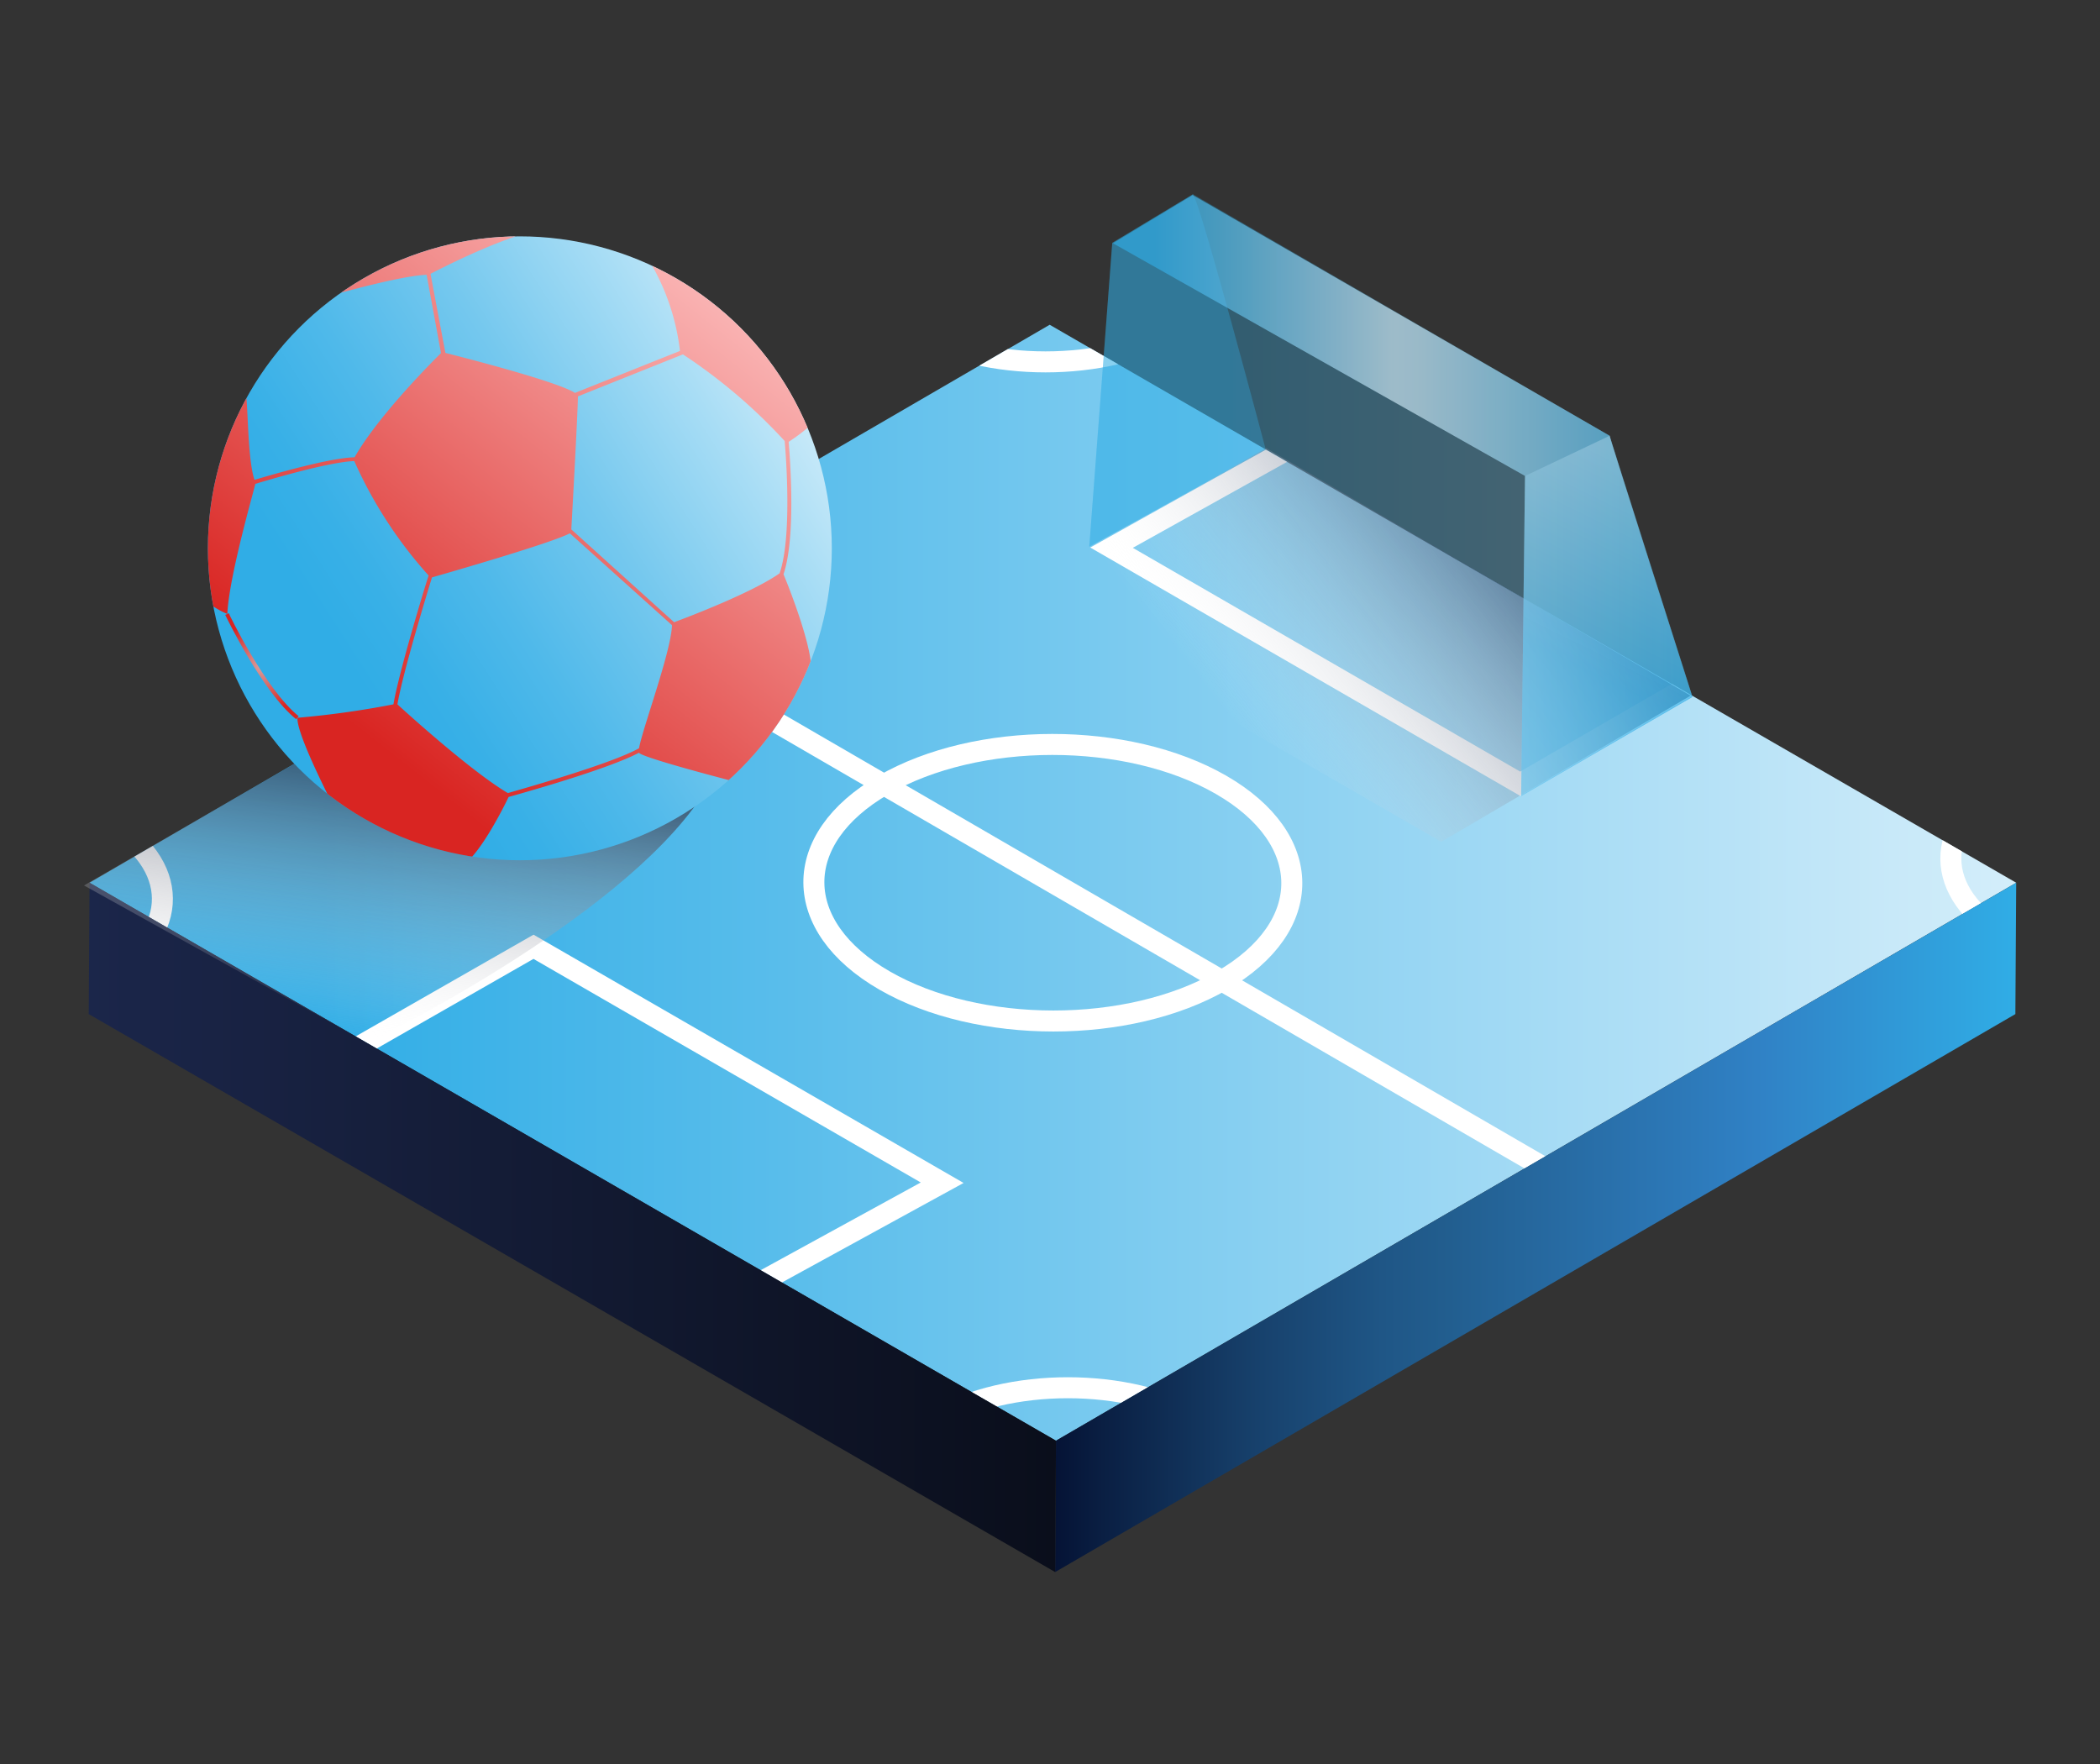 <svg data-name="sports" xmlns="http://www.w3.org/2000/svg" xmlns:xlink="http://www.w3.org/1999/xlink" viewBox="0 0 200 168"><rect x="0" y="0" width="200" height="168" fill="#333333" stroke="none"/><defs><linearGradient id="b" x1="8.53" y1="83.82" x2="192.02" y2="83.82" gradientTransform="matrix(1 0 0 -1 0 167.89)" gradientUnits="userSpaceOnUse"><stop offset=".12" stop-color="#30ade6"/><stop offset=".36" stop-color="#59bdeb"/><stop offset=".9" stop-color="#c1e6f8"/><stop offset="1" stop-color="#d4eefa"/></linearGradient><clipPath id="c"><path fill="none" d="M192.02 84.07l-91.45 53.14L8.53 84.07l91.44-53.14 92.05 53.14z"/></clipPath><linearGradient id="d" x1="100.49" y1="50.99" x2="192.02" y2="50.99" gradientTransform="matrix(1 0 0 -1 0 167.89)" gradientUnits="userSpaceOnUse"><stop offset="0" stop-color="#051335"/><stop offset=".05" stop-color="#0a1f43"/><stop offset=".21" stop-color="#17416c"/><stop offset=".34" stop-color="#1f5686"/><stop offset=".41" stop-color="#225e8f"/><stop offset=".73" stop-color="#3081c5"/><stop offset="1" stop-color="#30ade6"/></linearGradient><linearGradient id="e" x1="8.45" y1="50.99" x2="100.57" y2="50.99" gradientTransform="matrix(1 0 0 -1 0 167.89)" gradientUnits="userSpaceOnUse"><stop offset="0" stop-color="#1b264a"/><stop offset="1" stop-color="#0a0e1b"/></linearGradient><linearGradient id="a" x1="103.74" y1="125.49" x2="298.76" y2="125.49" gradientTransform="matrix(1 0 0 -1 0 167.89)" gradientUnits="userSpaceOnUse"><stop offset=".07" stop-color="#30ade6"/><stop offset=".19" stop-color="#59bdeb"/><stop offset=".44" stop-color="#c1e6f8"/><stop offset=".48" stop-color="#d4eefa"/><stop offset=".53" stop-color="#cdebf9"/><stop offset="1" stop-color="#30ade6"/></linearGradient><linearGradient id="f" x1="103.74" y1="132.61" x2="295.56" y2="132.61" xlink:href="#a"/><linearGradient id="g" x1="34.12" y1="62.95" x2="41.21" y2="116.71" gradientTransform="matrix(1 0 0 -1 0 167.89)" gradientUnits="userSpaceOnUse"><stop offset=".11" stop-color="#fff" stop-opacity="0"/><stop offset=".69" stop-color="#111931" stop-opacity=".9"/></linearGradient><linearGradient id="h" x1="26.92" y1="101.19" x2="76.95" y2="133.26" gradientTransform="matrix(1 0 0 -1 0 167.89)" gradientUnits="userSpaceOnUse"><stop offset=".12" stop-color="#30ade6"/><stop offset=".22" stop-color="#38b0e7"/><stop offset=".38" stop-color="#4fb9ea"/><stop offset=".59" stop-color="#75c8ee"/><stop offset=".82" stop-color="#a8ddf5"/><stop offset="1" stop-color="#d4eefa"/></linearGradient><clipPath id="i"><circle cx="49.51" cy="52.22" r="29.71" fill="none"/></clipPath><radialGradient id="j" cx="24.94" cy="104.44" r="4.34" gradientTransform="matrix(1 0 0 -1 0 167.89)" gradientUnits="userSpaceOnUse"><stop offset="0" stop-color="#d99f9e"/><stop offset="1" stop-color="#d92522"/></radialGradient><linearGradient id="k" x1="35.17" y1="97.63" x2="72.19" y2="144.54" gradientTransform="matrix(1 0 0 -1 0 167.89)" gradientUnits="userSpaceOnUse"><stop offset="0" stop-color="#d92522"/><stop offset=".95" stop-color="#fcbdbd"/></linearGradient><linearGradient id="l" x1="161.77" y1="132.38" x2="112.54" y2="93.95" gradientTransform="matrix(1 0 0 -1 0 167.89)" gradientUnits="userSpaceOnUse"><stop offset=".31" stop-color="#081d42" stop-opacity=".9"/><stop offset=".89" stop-color="#fff" stop-opacity="0"/></linearGradient><linearGradient id="m" x1="106" y1="120.69" x2="161.18" y2="120.69" xlink:href="#a"/><linearGradient id="n" x1="149.02" y1="103.56" x2="158.35" y2="122.43" gradientTransform="matrix(1 0 0 -1 0 167.89)" gradientUnits="userSpaceOnUse"><stop offset=".07" stop-color="#30ade6"/><stop offset=".33" stop-color="#59bdeb"/><stop offset=".9" stop-color="#c1e6f8"/><stop offset="1" stop-color="#d4eefa"/></linearGradient></defs><g data-name="Layer 2"><path fill="url(#b)" d="M192.02 84.07l-91.45 53.14L8.53 84.07l91.44-53.14 92.05 53.14z"/><g clip-path="url(#c)" fill="none" stroke="#fff" stroke-miterlimit="10" stroke-width="2"><path d="M33.48 100.08l17.33-9.91 38.92 22.47-17.56 9.62M160.61 65.48l-15.83 9.16-38.92-22.48 17.19-9.58M116.3 74.75c8.91 5.14 9 13.48.1 18.63s-23.25 5.14-32.16 0-9-13.48-.1-18.62 23.25-5.15 32.16-.01zM216.43 74.46c7 4.06 7.07 10.65.08 14.71s-18.37 4.06-25.4 0S184 78.52 191 74.46s18.39-4.06 25.43 0zM114.43 135.21c7 4.06 7.07 10.65.08 14.71s-18.37 4.06-25.4 0S82 139.27 89 135.21s18.39-4.06 25.43 0zM10.18 78.21c7 4.06 7.07 10.65.08 14.71s-18.37 4.06-25.4 0-7.07-10.65-.08-14.71 18.36-4.06 25.4 0zM112.18 16.71c7 4.06 7.07 10.65.08 14.71s-18.37 4.06-25.4 0-7.07-10.65-.08-14.71 18.36-4.06 25.4 0zM30.28 43.47l139.98 81.19"/></g><path fill="url(#d)" d="M192.02 84.07l-.08 12.51-91.45 53.14.08-12.51 91.45-53.14z"/><path fill="url(#e)" d="M100.57 137.21l-.08 12.51L8.45 96.58l.08-12.51 92.04 53.14z"/><path opacity=".34" fill="url(#a)" style="isolation:isolate" d="M161.18 66.31L153.3 41.5l-39.69-23-7.68 4.63-2.19 28.93 16.81-9.25v.02l40.63 23.48z"/><path d="M113.67 18.69l-.05-.19-7.69 4.63-2.19 28.94 16.81-9.25s-6.31-23.82-6.88-24.13z" opacity=".34" fill="url(#f)" style="isolation:isolate"/><path d="M8 84.33l30.12-17.42 28.66 9C58.81 87.82 35 99.33 35 99.33z" fill="url(#g)"/><circle cx="49.51" cy="52.22" r="29.71" fill="url(#h)"/><g clip-path="url(#i)"><path d="M28.21 68.5c-3.22-2.59-6.61-9.64-6.76-9.94l.34-.16c0 .07 3.5 7.27 6.65 9.81z" fill="url(#j)"/><path d="M62 23.94v1.17a21.59 21.59 0 0 1 2.76 8.31l-10 4c-1.7-1.09-10.56-3.36-12.34-3.81L41 26.08c1.09-.57 8.06-4.13 11.15-4.24 0 0-14.92-2.88-22.35 6.79 0 0 7.91-2.35 10.83-2.46L42 33.63c-.66.65-5.94 5.9-8.23 9.92-2.34.06-7.45 1.53-9.53 2.15-.78-2.21-.57-9.07-1-8.82-1.6.88-5 16.9-4.59 18.75s3 2.84 3 2.84C21.81 55 24 47.38 24.32 46.08c2-.6 7.1-2.08 9.42-2.17a41.54 41.54 0 0 0 7.08 10.9C40.36 56.22 38 64 37.47 67.08a86.27 86.27 0 0 1-9.14 1.28C28.2 70.21 32.92 79 32.92 79s9.68 4.44 11.44 3.16C45.87 81 47.92 77 48.44 75.9c2.45-.68 9.68-2.76 12.41-4.21.37.49 8.89 2.69 8.89 2.69 2.73-1.6 7.5-10.4 7.5-10.4.23-2.12-2.08-8-2.62-9.29 1.19-3.52.63-10.94.49-12.61.74-.48 3.37-2.25 3.8-4C79.41 36.16 62 23.94 62 23.94zm-1.14 47.32c-2.43 1.38-10 3.56-12.49 4.27-3.42-2-9.72-7.71-10.52-8.45.51-3 2.83-10.59 3.29-12.09 1.34-.38 11.46-3.29 13.13-4.2L64 59.54c-.08 2.53-2.81 9.84-3.14 11.72zM74.25 54.6c-2.62 1.85-8.76 4.18-10.05 4.66l-9.79-8.84c.1-1.76.61-11 .63-12.67l10-4A51.57 51.57 0 0 1 74.73 42c.12 1.35.72 9.12-.48 12.6z" fill="url(#k)"/></g><path opacity=".76" fill="url(#l)" style="isolation:isolate" d="M120.59 42.67L96.26 56.5l41 23.67 23.75-13.92-40.42-23.58z"/><path d="M113.59 18.58L153.3 41.5c-.12-.17 7.88 24.88 7.88 24.88l-16.31 9.44.37-30.49L106 23.17z" opacity=".64" fill="url(#m)" style="isolation:isolate"/><path d="M153.3 41.5c-.12-.17 7.88 24.88 7.88 24.88l-16.31 9.44.37-30.49z" opacity=".3" fill="url(#n)" style="isolation:isolate"/></g></svg>